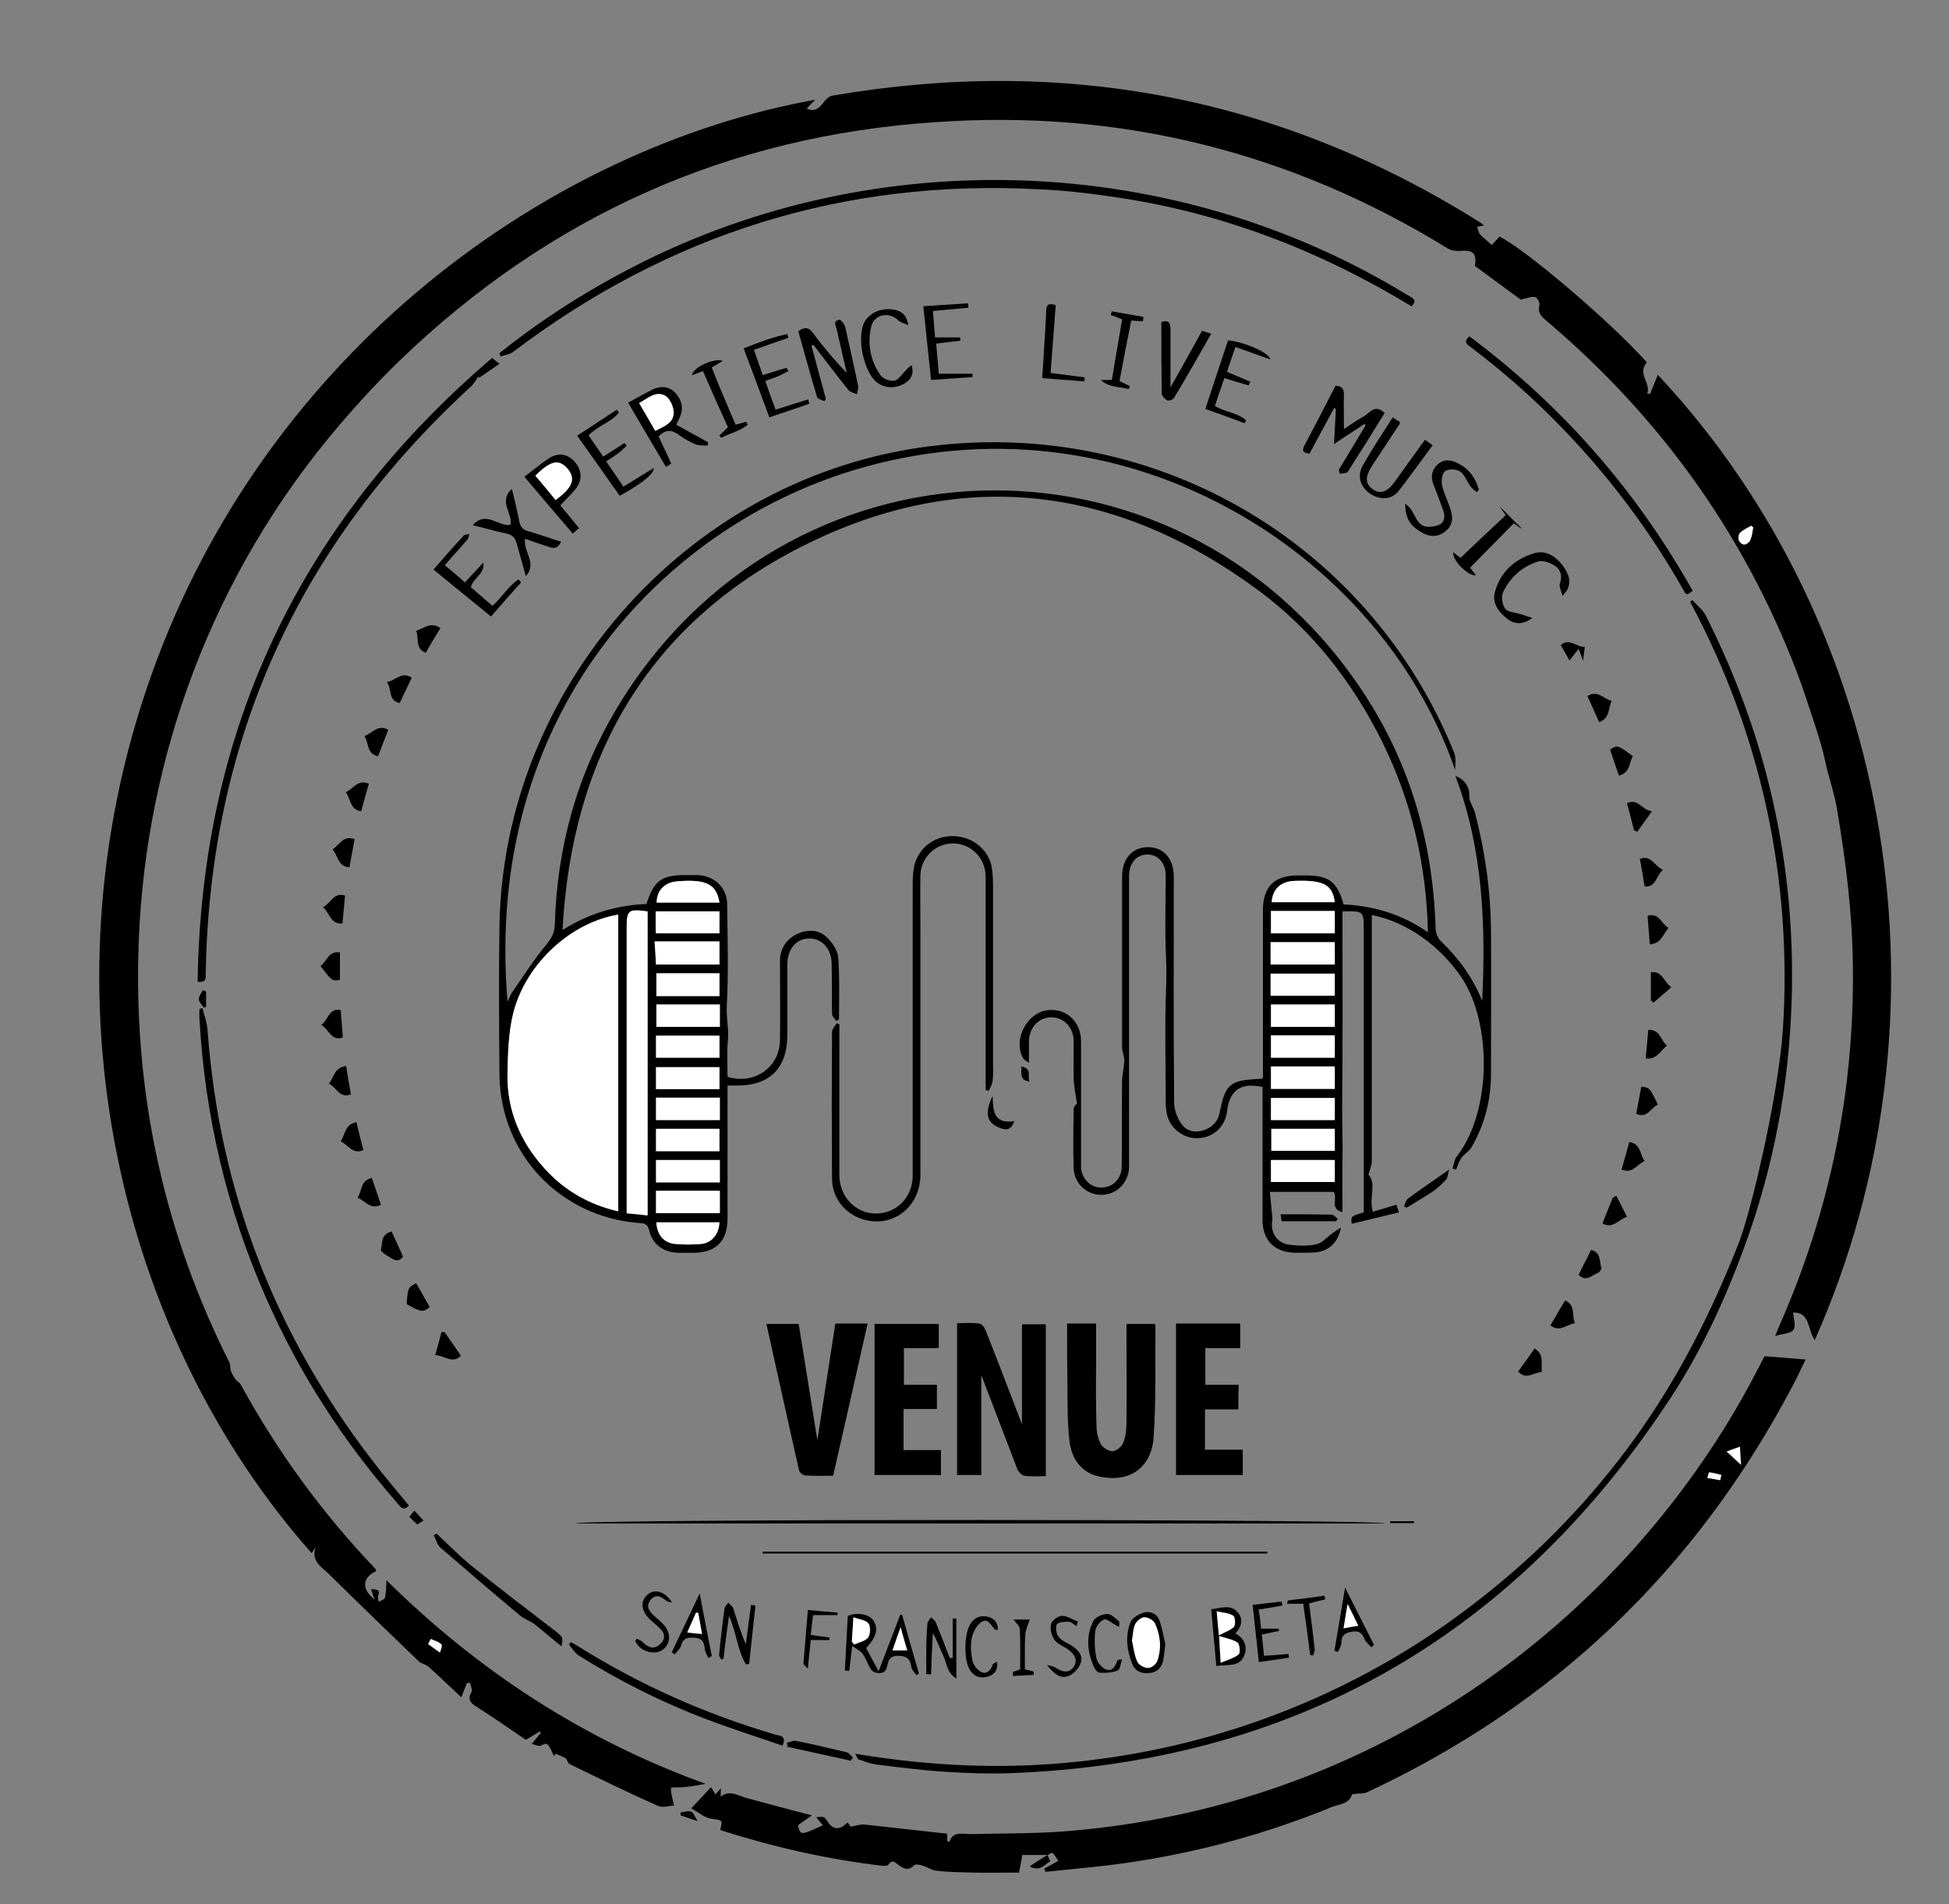 <?xml version="1.0" encoding="utf-8"?>
<!-- Generator: Adobe Illustrator 16.0.0, SVG Export Plug-In . SVG Version: 6.00 Build 0)  -->
<!DOCTYPE svg PUBLIC "-//W3C//DTD SVG 1.1//EN" "http://www.w3.org/Graphics/SVG/1.1/DTD/svg11.dtd">
<svg version="1.1" id="Layer_1" xmlns="http://www.w3.org/2000/svg" xmlns:xlink="http://www.w3.org/1999/xlink" x="0px" y="0px"
	 width="531.5px" height="519.2px" viewBox="0 0 531.5 519.2" enable-background="new 0 0 531.5 519.2" xml:space="preserve">
<rect x="0" y="0" width="531.5" height="519.2" fill="#808080" stroke="none"/>
<g>
	<g>
	
		<path fill-rule="evenodd" clip-rule="evenodd" d="M222.3,27.2c-0.9,0.9-1.6,1.7-2.3,2.4c2.2,1,3.4-0.1,4.6-1.7
			c0.6-0.8,1.4-1.6,2.3-1.8c63.2-10.9,122.1,0.3,176.5,34.4c0.5,0.3,1,0.7,1.3,1c-0.6,0.1-1.3,0.2-1.9,0.4c0.3,0.7,0.4,1.5,0.8,2
			c0.7,0.8,1.7,1.5,3.2,2.9c0.7-0.7,1.3-1.4,2.1-2.3c6.7,3.2,29.9,22.8,40.2,34.3c-2.7,3.1,1.2,5.7,0.1,8.5c0.3,0,0.5,0.1,0.8,0.1
			c0.7-1.7,1.3-3.3,2.1-5.2c64.8,69.2,82,175,42.8,263.2c-2-2.7-1.2-7.7-5.9-7.5c0.1,1.6,0.8,3.6,0.1,4.7c-0.6,1-2.8,1-5,1.7
			c0.7-1.7,1-2.6,1.4-3.4c13.5-30.8,20.1-63,19.8-96.7c-0.1-14.8-1.9-29.3-4.4-43.9c-0.7-4.1-2.1-8-3-12c-0.9-4.4-2.3-8.6-3.7-12.9
			c-1.4-4.3-2.8-8.5-4.4-12.7c-14.5-37.5-37.2-69-67.8-95c-1.4-1.2-2.8-2.2-2.2-4.5c0.2-0.7-0.7-2.2-1.2-2.2
			c-1.1-0.2-2.4,0.4-3.9,0.7c-3.9-2.9-8.2-6-12.5-9.2c0.6-3.3-0.5-4.4-3.7-4.1c-1.2,0.1-2.6,0-3.6-0.6
			c-42.9-26.4-89.5-38-139.6-34.5C198.6,37,149.7,59,108.8,98.5c-6.9,6.7-13.4,13.9-19.5,21.3c-34,41.7-50.6,91.8-51.6,141.3
			c-0.8,38.9,7.4,75.7,24.9,110.5c0.3,0.7,0.1,1.6,0.4,2.3c0.3,0.8,0.8,1.6,1.3,2.3c0.4,0.5,1.1,0.8,1.4,1.4
			c10,18.3,22.2,35,36.6,50.1c0.2,0.2,0.2,0.5,0.3,0.7c-3.8,1.7-4.1,4.9-0.5,7.7c-0.4-1.1-0.6-1.9-0.9-2.8c2.2,0.1,2.4,0.4,1.9,1.9
			c-0.1,0.5,0.1,1.1,0.2,1.6c0.6-0.4,1.6-0.7,1.7-1.2c0.3-1.3,0.3-2.7,0.4-4.7c25.2,24.9,53.9,43.5,87,55.5c-1.9,0.3-3.4,0.7-5,0.8
			c-1.5,0.2-3,0.2-4.4,0.2c0,0.8,0,1,0,1.1c0.2,1.3,0.5,2.5,0.8,3.8c-1.5,0.1-3.2,0.7-4.4,0.1c-8.1-3.6-16.1-7.5-24.1-11.4
			c-0.5-0.2-0.6-1.3-1.1-1.6c-0.8-0.5-1.8-0.8-2.7-1.2c-0.1,0.2-0.3,0.4-0.4,0.7c-0.4-0.9-0.8-1.7-1.2-2.5c-0.7-1.2-1.1-1.1-2.5-0.4
			c-0.5,0.2-1.3-0.2-2.4-0.5c1.1-1.3,1.8-2.2,2.5-3c-0.1-0.1-0.2-0.3-0.3-0.4c-1.1,0.7-2.3,1.4-3.8,2.3c-4.2-2.9-8.9-6.1-13.7-9.2
			c-1.6-1-2.2-2-1.1-3.9c0.3-0.6-0.3-1.6-0.4-2.5c-0.3,0.1-0.6,0.1-0.9,0.2c-0.4,1-0.8,2-1.5,3.8c-3.2-3-6-5.7-8.9-8.3
			c-0.7-0.7-2-0.8-2.7-1.5c-8.2-7.9-16.4-15.8-24.5-23.8c-1.9-1.9-5-3.5-3.6-7.3c-0.4,0.5-0.7,1.1-1.1,1.6
			C33.1,365,9.9,272.2,41.3,184C72.7,95.6,150,40.2,222.3,27.2z M478.1,143.8c-0.2-0.2-0.4-0.3-0.6-0.5c-1,0.6-2.2,1.1-3,1.9
			c-0.4,0.4-0.5,1.4-0.4,2c0.2,0.5,1,1.3,1.4,1.2c0.6,0,1.5-0.6,1.7-1.2C477.8,146.2,477.9,145,478.1,143.8z M117.5,446.9
			c-0.3,0.5-0.5,0.9-0.8,1.4c1.1,0.8,2.1,1.6,3.2,2.3c0.2-0.8,0.7-2,0.4-2.2C119.6,447.7,118.5,447.4,117.5,446.9z"/>
		<path fill-rule="evenodd" clip-rule="evenodd" d="M373.2,320.3c2.3,2.5,0,6.3,1.2,10.1c2-0.6,4.1-1.2,6.4-1.9
			c0.2,0.5,0.4,1.1,0.7,2.1c-4.4,1-8.6,2.1-12.9,3.1c-0.2-2.1-0.2-2.1,3.3-3.1c0-3.6,0-7.3,0-11c0-22,0-44,0-66c0-5.2,0-5.2-5.8-5.1
			c0,1,0,2,0,3c0,16.9,0.1,33.9-0.1,50.8c0,4.6,0.2,9.1,0.1,13.7c-0.1,4.7,0,9.5,0,14.5c-3.6-0.8-1.2-3.8-2.4-5.5
			c-5.5,0-11.2,0-17.4,0c0.2,2.1,0.4,4.2,0.6,6.2c0,0.5,0.1,1,0.1,1.4c-0.7,3.4,1.2,6.4,4.6,6.8c2.4,0.3,5,0.4,7.3-0.1
			c1.6-0.3,2.9-1.9,4.4-3c0.6-0.4,1.3-0.9,2.4-1.6c-0.8,4.2-3.4,6.5-7.1,6.8c-1.7,0.1-3.5,0.1-5.3,0.1c-5.7-0.1-9-3.3-9-9
			c0-11.1,0-22.3,0-33.4c0-1,0-1.9,0-2.8c-5.9-1.3-9,0.8-9.7,6.7c-0.4,3.8-3.4,6.8-7.2,7.2c-3.9,0.5-7.8-2-9-5.8
			c-0.4-1.3-0.5-2.8-0.5-4.1c0-10.3-0.3-20.7,0.1-31c0.1-2.8,0.1-5.5,0-8.3c-0.4-7.4-0.1-14.9-0.1-22.3c0-3.5-2.1-5.8-5-5.8
			c-3,0-5,2.4-5,5.9c0,25.7,0,51.4,0,77.1c0,0.8,0,1.6,0,2.4c-0.2,4.2-3.4,7.3-7.4,7.4c-4,0.1-7.5-3-7.7-7.1
			c-0.2-5.4-0.1-10.9,0-16.3c0-0.7,0.8-1.4,0.9-1.5c-0.4-2.5-0.8-4.5-0.9-6.6c-0.1-3.4,0-6.8,0-10.3c0-3.8-2.6-6.6-6.1-6.6
			c-3.4,0-6,2.7-6.1,6.5c0,1.8,0,3.6,0,5.9c-0.8-0.6-1.3-0.8-1.5-1.1c-3.1-5.2,1.1-13,7.1-13.3c4.8-0.3,8.5,3.3,8.6,8.3
			c0,10.8,0,21.6,0,32.4c0,0.8,0,1.6,0,2.4c0.3,3.1,2.8,5.5,5.8,5.3c3-0.1,5.3-2.5,5.3-5.8c0.1-7.7,0-15.4,0.1-23.2
			c0-1.9,0.6-3.9,0.6-5.8c0-1.1-0.6-2.2-0.6-3.4c0-15.5,0-31,0-46.6c0-4.9,2.8-8,7.1-8c4.3,0,7,3.2,7,8.1c0,20.5-0.1,41,0.1,61.6
			c0,2,0.9,4.3,2.1,5.9c1.4,1.9,3.8,2.4,6.2,1.5c2.2-0.8,3.7-2.4,4.1-4.7c1.5-7.7,2.8-8.9,10.7-9.2c0.2,0,0.5-0.1,1.1-0.2
			c0-0.9,0-1.8,0-2.8c0-14.3,0-28.6,0-42.9c0-6.6,3.1-9.6,9.7-9.6c0.7,0,1.4,0,2.1,0c6.2,0,8.5,1.8,10.2,7.9
			c8.1,0.4,15.8,2.6,23,7.6c-0.4-18.6-4.5-35.8-12.5-52c-8.1-16.3-19.1-30.4-33.7-41.2c-39.1-28.9-81.3-33.9-124.7-11.9
			c-42,21.3-62.6,57.6-65.1,104.5c7.1-4.5,14.8-6.8,22.9-7.1c2-6.4,4.1-7.9,10.7-7.9c1.1,0,2.1,0,3.2,0c4.6,0.2,8.1,3.4,8.1,8
			c0.1,9.2,0.4,18.4-0.1,27.6c-0.2,3.2,0.6,6.3,0.3,9.5c-0.3,3.3-0.1,6.7-0.1,9.9c7.2,2.3,14.2-2.5,14.3-9.9c0.1-7.2,0-14.4,0-21.6
			c0-3.3,1.6-5.9,4.6-7.4c2.8-1.3,5.9-1.3,8.1,0.8c1.5,1.4,3.1,3.7,3.2,5.7c0.4,5.6,0.2,11.2,0.2,16.8c-0.3,0.1-0.5,0.3-0.8,0.4
			c-0.4-0.7-1.1-1.3-1.1-2c-0.1-4.5,0-8.9-0.1-13.4c0-4.2-2.5-7.1-6.1-7.1c-3.6,0-6,2.9-6,7.2c0,6.4,0,12.8,0,19.2
			c0,8.9-4.8,13.7-13.6,13.7c-0.8,0-1.6,0-2.7,0c0,1.1,0,2.1,0,3c0,11.1,0,22.1,0,33.2c0,6.2-3.1,9.4-9.4,9.4c-1.4,0-2.8,0-4.2,0
			c-4-0.2-6.9-2.3-7.8-6.2c-0.4-1.6-1.1-1.8-2.5-1.9c-21.7-1.6-38-18.7-38.3-40.4c-0.1-13.5-0.2-27,0-40.5
			c1-64.6,50.4-121,114.3-130.5c62.4-9.3,122.4,24.7,146,83c0.6,1.4,0.4,3.2,0.3,4.8c-20.7-60-90.9-103.8-164-81.7
			c-52.5,15.9-100.9,67-94.4,144.9c0.6-1.1,0.8-1.9,1.3-2.6c3-4.3,5.8-8.7,9.1-12.7c1.5-1.8,2.4-3.3,2.5-5.7
			c0.6-21,6-40.7,16.8-58.8c45.7-76.5,151.7-80,202.2-6.7c13.8,20,20.5,42.4,21.2,66.7c0,1.2,0.7,2.7,1.6,3.5
			c4.8,4.6,8.6,9.9,11.1,16.1c1-20.8,0.2-41.4-7.3-61.3c2.6,0.9,3.9,3.1,3.8,5.6c-0.1,0.7,0.3,1.5,0.6,2.2c0.3,0.7,0.7,1.4,0.9,2.1
			c2.8,10.6,4.3,21.5,4.4,32.5c0.1,12.9,0,25.8,0,38.7c0,7.2-1.7,13.9-5.3,20.1c-0.7,1.2-2.1,1.9-2.9,3.1c-0.6,0.9-0.9,2-1.3,3
			c-0.3-0.1-0.7-0.2-1-0.3c0.4-1.1,0.5-2.5,1.2-3.3c9.7-12.6,9.4-36.6,1.3-48.7c-5.7-8.5-14.8-15.2-24.5-17.1c0,1.1,0,2,0,3
			c0,21.4,0,42.8,0,64.2C374.1,317.6,373.6,318.7,373.2,320.3z M168.6,330.3c0-27.2,0-54.1,0-80.9c-12.8,2.1-25.1,13.2-28.6,26.7
			c-1.4,5.3-1.5,11.1-1.6,16.6c-0.2,9.9,3.4,18.5,10,25.8C153.8,324.6,160.5,328.5,168.6,330.3z M176.6,331.4c0-27.9,0-55.4,0-82.8
			c-5.4-0.7-5.7-0.4-5.7,4.6c0,24.8,0,49.6,0,74.4c0,1,0,2.1,0,3.3C172.8,331,174.5,331.2,176.6,331.4z M364,263c0-2.1,0-4,0-6.1
			c-5.9,0-11.7,0-17.5,0c0,2.1,0,4,0,6.1C352.4,263,358.1,263,364,263z M346.5,271.5c6,0,11.7,0,17.5,0c0-2.1,0-4.1,0-6
			c-5.9,0-11.7,0-17.5,0C346.5,267.6,346.5,269.4,346.5,271.5z M346.6,282.3c0,2.2,0,4.1,0,6.1c5.9,0,11.6,0,17.4,0c0-2.1,0-4,0-6.1
			C358.2,282.3,352.6,282.3,346.6,282.3z M364,290.8c-5.9,0-11.6,0-17.4,0c0,2.1,0,4.1,0,6.1c5.9,0,11.6,0,17.4,0
			C364,294.9,364,293,364,290.8z M346.6,305.4c6,0,11.7,0,17.4,0c0-2.1,0-4,0-6c-5.9,0-11.6,0-17.4,0
			C346.6,301.4,346.6,303.3,346.6,305.4z M346.7,307.8c0,2.2,0,4.1,0,6c5.9,0,11.6,0,17.3,0c0-2.1,0-4,0-6
			C358.2,307.8,352.5,307.8,346.7,307.8z M346.6,322.3c6,0,11.7,0,17.4,0c0-2.1,0-4,0-6c-5.9,0-11.6,0-17.4,0
			C346.6,318.4,346.6,320.3,346.6,322.3z M346.6,273.9c0,2.1,0,4.1,0,6.1c5.9,0,11.6,0,17.4,0c0-2.1,0-4,0-6.1
			C358.2,273.9,352.5,273.9,346.6,273.9z M364,248.4c-5.8,0-11.6,0-17.4,0c0,2.1,0,4.1,0,6.1c5.9,0,11.6,0,17.4,0
			C364,252.3,364,250.5,364,248.4z M178.9,330.8c6,0,11.7,0,17.4,0c0-2.1,0-4,0-6.1c-5.8,0-11.6,0-17.4,0
			C178.9,326.9,178.9,328.8,178.9,330.8z M178.9,263c5.9,0,11.6,0,17.3,0c0-2.1,0-4.1,0-6.3c-6,0-11.8,0-17.7,0
			C178.6,258.8,178.7,260.7,178.9,263z M179,265.4c0,2.3,0,4.2,0,6.2c5.9,0,11.5,0,17.2,0c0-2.1,0-4.1,0-6.2
			C190.4,265.4,184.7,265.4,179,265.4z M178.9,297c5.9,0,11.6,0,17.3,0c0-2.1,0-4.1,0-6c-5.9,0-11.6,0-17.3,0
			C178.9,293,178.9,294.9,178.9,297z M196.3,299.3c-5.9,0-11.6,0-17.4,0c0,2.1,0,4.1,0,6.1c5.9,0,11.6,0,17.4,0
			C196.3,303.3,196.3,301.4,196.3,299.3z M178.9,288.4c5.9,0,11.6,0,17.3,0c0-2.1,0-4.1,0-6c-5.9,0-11.6,0-17.3,0
			C178.9,284.5,178.9,286.4,178.9,288.4z M196.3,273.9c-5.9,0-11.6,0-17.3,0c0,2.1,0,4,0,6.1c5.9,0,11.6,0,17.3,0
			C196.3,277.9,196.3,276,196.3,273.9z M196.3,316.3c-6,0-11.6,0-17.4,0c0,2.1,0,4.1,0,6.1c5.9,0,11.6,0,17.4,0
			C196.3,320.3,196.3,318.4,196.3,316.3z M178.9,313.9c5.8,0,11.6,0,17.3,0c0-2.1,0-4.1,0-6.1c-5.8,0-11.5,0-17.3,0
			C178.9,309.8,178.9,311.7,178.9,313.9z M178.9,254.5c5.9,0,11.6,0,17.3,0c0-2.1,0-4.1,0-6c-5.9,0-11.6,0-17.4,0c0,1.6,0,3,0,4.4
			C178.8,253.4,178.8,253.9,178.9,254.5z M179,333.3c0.2,3.4,2.2,5.7,5.2,5.9c2.3,0.2,4.6,0.2,6.8,0c3-0.3,5-2.7,5.1-5.9
			C190.4,333.3,184.7,333.3,179,333.3z M196.2,246.1c-0.8-5-3.6-6.4-11.4-5.8c-3.5,0.2-5.7,2.5-5.8,5.8
			C184.7,246.1,190.4,246.1,196.2,246.1z M346.8,246c5.7,0,11.4,0,17.2,0c-0.7-4.8-3.2-6.1-11-5.8C349.3,240.4,347,242.5,346.8,246z
			"/>
		<path fill-rule="evenodd" clip-rule="evenodd" d="M285.7,505.8c-2.3,0-4.6,0-6.9,0c-0.3,1.8-0.6,3.2-0.9,4.8
			c-4.3,0-8.6,0.1-12.9,0c-3.2-0.1-6.3-0.1-9.5-0.5c-1.3-0.1-2.6-1-3.9-1.4c-0.7-0.2-2-0.5-2.3-0.1c-1.6,1.6-2.8,1-4.3-0.1
			c-0.9-0.7-1.7-1.6-2.8,0c-0.2,0.3-1.3,0.3-2,0.2c-14.9-1.8-29.5-5.1-43.8-9.7c0.7-2.9,0.7-2.6-2.5-3.1c-1.9-0.3-3.5-1.8-5.4-2.8
			c2.1-2.2,3.7-4,5.4-5.8c0.3,0.5,0.7,1.2,1.2,2c0.4-0.5,0.8-0.9,1.5-1.7c0,1-0.1,1.5-0.1,2.3c2.6-2,4.8-0.2,7.2,0.4
			c5.7,1.5,11.4,3.1,17.7,4.7c-1.5,1.1-2.7,1.9-3.8,2.7c0.7,2.8,0.7,2.8,6.8,0c-0.6-0.7-1.2-1.4-1.8-2.2c2.2-0.2,2.2-0.2,3.3,1.5
			c1.4,2,3.3,2,5.2-0.1c0.5,0.6,0.9,1.2,0.9,1.2c1.6-0.3,2.7-0.7,3.8-0.6c7.5,0.8,15,1.7,22.5,2.5c0,0.5,0,1.3,0,2
			c0.3,0.1,0.6,0.2,0.6,0.2c1.1-3.1,3.7-2,5.9-2.1c8.3-0.2,16.7-0.1,25-0.7c73.4-5.6,132.4-44,169.4-93.8
			c7.9-10.6,14.8-21.7,20.8-33.5c0.4-0.9,0.9-1.7,1.2-2.3c3.7,0.3,7.3,0.6,11.2,0.9c-1.3,2.6-2.3,4.9-3.5,7.1
			c-26.3,50-64.9,87-116.1,110.9c-0.8,0.4-1.9,0.3-2.9,0.4c-0.4,0.1-1.1,0.1-1.2,0.2c-0.8,2.6-3.3,2.6-5.2,3.3
			c-18,7.4-36.7,12.5-55.9,15.3c-7.5,1.1-15,1.7-22.5,2.5c-0.1-0.3-0.2-0.6-0.3-0.9c1.2-0.6,2.3-1.3,3.8-2.1c-0.5-0.8-1-1.6-1.6-2.2
			C286.9,505.1,286.1,505.6,285.7,505.8L285.7,505.8z M474.5,394.5c-1.2,0.4-2.1,0.7-3.7,1.3c1.4,1.3,2.4,2.2,3.9,3.6
			C474.6,397.2,474.5,395.9,474.5,394.5z M469.1,403.6c0.1-0.5,0.2-1,0.3-1.5c-1.1-0.2-2.2-0.5-3.3-0.7c-0.1,0-0.3,1-0.5,1.5
			C466.7,403.2,467.9,403.4,469.1,403.6z"/>
		<path fill-rule="evenodd" clip-rule="evenodd" d="M233.2,478.2c20.4,3.4,40.3,4.3,60.3,2.2c20.2-2.1,39.7-6.9,58.5-14.5
			c18.8-7.6,36.2-17.7,52.1-30.3c16-12.5,29.9-27,41.8-43.5c11.8-16.4,20.8-34.2,28.2-53c3.5-8.8,10.9-40.7,12.1-58.3
			c1.3-20.3-0.1-40.3-4.4-60.2c-4.3-19.8-11.3-38.6-20.9-56.5c0.2-0.2,0.4-0.3,0.6-0.5c1.2,1.4,2.8,2.6,3.6,4.1
			c16.7,33,24.6,67.9,23.5,104.9c-0.7,23.2-4.9,45.6-12.9,67.4c-5.6,15.3-12.5,30-21.6,43.4C411.5,447,352,480.6,275.5,483.5
			c-5.9,0.2-11.9,0-17.9-0.4c-6.3-0.4-12.6-1.2-18.8-2c-1.5-0.2-3-0.8-4.5-1.3C233.9,479.8,233.8,479.2,233.2,478.2z"/>
		<path fill-rule="evenodd" clip-rule="evenodd" d="M267.6,375.1c0,9.1,0,18,0,27.1c-2.1,0-4.3,0-6.6,0c0-13.8,0-27.5,0-41.4
			c2.1,0,4.1-0.2,6.1,0.1c0.7,0.1,1.4,1.1,1.7,1.9c3.2,8,6.2,16,9.3,24c0.2,0.4,0.3,0.9,0.6,1.5c0-9.2,0-18.2,0-27.2
			c2,0,4.2,0,6.5,0c0,13.8,0,27.5,0,41.4c-2,0-4,0.2-5.8-0.1c-0.8-0.1-1.7-1.1-2-1.9c-3.1-8-6.1-16-9.2-24
			C268.1,376,267.9,375.7,267.6,375.1z"/>
		<path fill-rule="evenodd" clip-rule="evenodd" d="M291,360.9c2.8,0,5.2,0,7.9,0c0,3.3,0,6.5,0,9.8c0,5.9-0.1,11.7,0.1,17.6
			c0,1.8,0.3,3.7,1.1,5.3c0.5,1,2.1,2.1,3.2,2.1c1.1,0,2.6-1.2,3-2.3c0.7-1.7,0.9-3.7,0.9-5.6c0.1-8,0-16,0-23.9c0-0.9,0-1.9,0-2.9
			c2.7,0,5.1,0,7.6,0c0.1,0.1,0.3,0.2,0.3,0.4c-0.1,10.2,0.2,20.3-0.5,30.5c-0.6,8.5-6.8,12.5-14.9,10.7c-4.5-1-7.6-4.5-8.1-10.1
			c-0.5-4.8-0.5-9.6-0.5-14.4C291,372.3,291,366.7,291,360.9z"/>
		<path fill-rule="evenodd" clip-rule="evenodd" d="M227.2,402.4c-2.7,0-5.1,0.1-7.6-0.1c-0.6,0-1.6-0.8-1.7-1.4
			c-3-13.2-5.9-26.5-8.9-39.9c3,0,5.8,0,8.8,0c1.7,10.3,3.3,20.7,5.1,31.7c1.7-11,3.3-21.4,4.9-31.8c3,0,5.7,0,8.8,0
			C233.5,374.7,230.4,388.4,227.2,402.4z"/>
		<path fill-rule="evenodd" clip-rule="evenodd" d="M136.2,96.3c11.5-9.2,23.9-17.1,37-23.8c66.2-33.9,147.3-30.8,210.7,8
			c1.1,0.7,2.9,1.2,1,3c-24.7-15-51.2-25.3-79.8-29.6c-7.3-1.1-14.6-2-22-2.3C230.1,48.8,182.4,63.8,140,95.9
			c-0.9,0.7-2.3,0.9-3.5,1.3C136.4,96.9,136.3,96.6,136.2,96.3z"/>
		<path fill-rule="evenodd" clip-rule="evenodd" d="M246.5,377.6c3.1,0,6,0,9,0c0,2.2,0,4.2,0,6.6c-3,0-6,0-9.1,0
			c0,3.9,0,7.4,0,11.2c3.4,0,6.7,0,10.2,0c0,2.3,0,4.5,0,6.8c-5.9,0-12,0-18.1,0c0-13.7,0-27.4,0-41.2c5.8,0,11.5,0,17.5,0
			c0,2.1,0,4.2,0,6.6c-3.1,0-6.2,0-9.5,0C246.5,371,246.5,374.1,246.5,377.6z"/>
		<path fill-rule="evenodd" clip-rule="evenodd" d="M337.7,384.3c-3.1,0-6.1,0-9.1,0c0,3.7,0,7.2,0,11c3.3,0,6.7,0,10.3,0
			c0,2.4,0,4.6,0,6.9c-6,0-12,0-18.2,0c0-13.7,0-27.4,0-41.3c5.8,0,11.6,0,17.5,0c0,2.1,0,4.3,0,6.7c-3.1,0-6.2,0-9.5,0
			c0,3.4,0,6.6,0,10c3,0,5.9,0,9.1,0C337.7,379.8,337.7,381.8,337.7,384.3z"/>
		<path fill-rule="evenodd" clip-rule="evenodd" d="M268.8,297.2c0-3.1,0-6.1,0-9.2c0-15.8,0-31.6,0-47.3c0-1,0-1.9-0.1-2.9
			c-0.6-4.7-4.7-8.1-9.4-7.8c-4.5,0.3-8.2,4-8.3,8.7c-0.1,5.1,0,10.2,0,15.3c0,22.1,0,44.2,0,66.3c0,8.8-7.5,14.6-15.6,12.2
			c-5-1.5-8.5-5.9-8.5-11.1c-0.1-13.3-0.1-26.7,0-40c0-0.8,0.8-1.6,1.3-2.4c0.2,0.1,0.5,0.2,0.7,0.3c0,12.5,0,25.1,0,37.6
			c0,1.3,0,2.6,0,3.9c0.2,5.7,4.5,10.1,10,10.1c5.6,0,10-4.5,10-10.3c0-26.6,0-53.1,0-79.7c0-1.7,0.1-3.5,0.5-5.2
			c1.4-4.9,5.9-8,11-7.7c5.1,0.3,9.4,3.9,10.1,8.8c0.4,2.7,0.3,5.5,0.3,8.3c0,14.7,0,29.5,0,44.2c0,1.8,0.1,3.6-0.1,5.4
			c-0.1,1-0.7,1.9-1.1,2.8C269.4,297.4,269.1,297.3,268.8,297.2z"/>
		<path fill-rule="evenodd" clip-rule="evenodd" d="M134.2,97.6c0.7,0.6,1.3,1,2,1.6c-1.9,1.3-3.7,2.6-5.5,3.8
			c-0.1-0.1-0.1-0.2-0.2-0.4c-0.8,1.1-1.4,2.3-2.4,3.1c-46.7,43-70.9,96.1-72,159.7c0,1.2,0.3,2.6-2.2,2.3
			C54.9,198.8,81.9,142.3,134.2,97.6z"/>
		<path fill-rule="evenodd" clip-rule="evenodd" d="M111.5,410.5c-1.5,1.7-2.3,0.4-3.2-0.7C93.6,393,81.6,374.5,72.6,354
			c-10.7-24.2-16.7-49.6-18.2-76.1c-0.1-0.9,0-1.8,0-2.8c0.3-0.1,0.5-0.1,0.8-0.2c0.5,2,1.3,4,1.4,6c3.2,43.8,18.4,83.1,45.3,117.8
			C105,402.8,108.3,406.6,111.5,410.5z"/>
		<path fill-rule="evenodd" clip-rule="evenodd" d="M377.6,415.4c-73.6,0-147,0-220.6,0C158.8,414.1,375.8,414.2,377.6,415.4z"/>
		<path fill-rule="evenodd" clip-rule="evenodd" d="M400.7,91.7c25.3,18.9,45.5,42,60.9,69.4c-1.7,1.3-1.7,1.3-2.8-0.7
			c-7.9-13.9-17.3-26.8-28.1-38.7c-8.9-9.8-18.7-18.8-29.3-26.8C400.5,94.1,398.7,93.5,400.7,91.7z"/>
		<path fill-rule="evenodd" clip-rule="evenodd" d="M208,423.1c45.9,0,91.8,0,137.6,0c0,0.2,0,0.3,0,0.5c-45.9,0-91.8,0-137.6,0
			C208,423.4,208,423.2,208,423.1z"/>
		<path fill-rule="evenodd" clip-rule="evenodd" d="M365.1,128.1c2.4-4,4.9-8.1,7.3-12.1c-0.1-0.1-0.2-0.3-0.3-0.4
			c-2.7,1.8-5.4,3.5-8.3,5.5c0.2-3.4,0.3-6.5,0.5-9.6c-0.2-0.1-0.3-0.2-0.5-0.2c-2.2,4.1-4.5,8.3-6.7,12.4c-1.6-0.2-2.2-0.6-1.4-2.2
			c2.9-5.4,5.7-10.9,8.5-16.3c1.7,0,2.3,0.8,2.3,2.4c-0.1,3,0,6.1,0,9.4c1.7-1.1,3.4-2.4,5.3-3.4c1.7-0.9,3.1-3.6,5.8-1
			c-3.3,5.4-6.7,10.8-10.1,16.1c-0.3,0.4-1.4,0.3-2.1,0.5C365.2,128.7,365.2,128.4,365.1,128.1z"/>
		<path fill-rule="evenodd" clip-rule="evenodd" d="M155.7,447.8c0.6,0.3,1.2,0.6,1.8,1c16.9,10.6,34.9,18.6,54,24.2
			c1.2,0.3,3.1,0.3,1.9,3c-6.9-2.4-13.9-4.6-20.7-7.2c-12.2-4.6-23.9-10.5-34.9-17.4c-1.1-0.7-1.7-1.9-2.6-2.9
			C155.2,448.2,155.5,448,155.7,447.8z"/>
		<path fill-rule="evenodd" clip-rule="evenodd" d="M221.3,94.3c1.3,4.8,2.6,9.6,3.9,14.4c-0.1,0.2-0.2,0.5-0.4,0.7
			c-0.7-0.4-1.9-0.6-2-1.2c-1.8-5.9-3.4-11.9-5.1-17.9c1.6-1.1,2.8-1.2,4,0.5c2.8,3.8,5.9,7.4,9.2,10.9c-0.9-3.9-1.8-7.9-2.7-11.8
			c-0.2-1-1.2-2.4,0.7-2.7c0.4-0.1,1.4,1.2,1.6,2c1.2,5.3,2.4,10.6,3.5,15.9c0.2,0.7-0.2,1.6-0.3,2.4c-0.8-0.4-1.8-0.5-2.3-1.1
			c-3.3-4.1-6.4-8.3-9.6-12.4C221.6,94.1,221.5,94.2,221.3,94.3z"/>
		<path fill-rule="evenodd" clip-rule="evenodd" d="M181.6,127.3c-3.5-5.9-6.8-11.5-10.3-17.5c2.4-1.3,4.6-2.6,6.9-3.7
			c2.3-1,4.5-0.7,6.2,1.3c1.7,2,2,4.2,0.9,6.6c-0.3,0.5-0.5,1.1-0.9,1.8c2.9,1.6,5.8,3.2,8.7,4.8c0,0.3-0.1,0.6-0.1,0.9
			c-1.1-0.1-2.2,0.1-3.2-0.3c-1.7-0.7-3.3-1.6-4.8-2.7c-1.9-1.4-3.6-1.4-5.4,0.5c1.1,2.4,2.3,4.8,3.4,7.3
			C183.2,126.4,182.3,126.9,181.6,127.3z M174.3,109.9c1.6,2.7,3,5.2,4.4,7.6c2.5-1.3,5.2-2.3,5-5.3c-0.1-1.5-1.1-3.6-2.3-4.3
			C178.8,106.5,176.7,108.6,174.3,109.9z"/>
		<path fill-rule="evenodd" clip-rule="evenodd" d="M236.2,449.4c1.1,2,2.1,3.9,3.4,6.3c2.1-5.5,4-10.5,5.9-15.4c0.2,0,0.4,0,0.5,0
			c1.5,5.3,3,10.6,4.6,16c-0.2,0.2-0.5,0.3-0.7,0.5c-0.5-0.8-1.3-1.5-1.4-2.4c-0.3-2.1-1.3-2.9-3.5-2.9c-1.7,0-2.5,0.5-2.9,2.1
			c-0.3,1.1-0.3,2.6-2.3,2.6c-1.9,0-2.4-1-3-2.3c-0.5-1-0.9-2.1-1.6-3c-0.6-0.8-1.6-1.2-2.8-2.1c-0.3,2.8-0.6,4.8-0.8,6.8
			c-0.4,0-0.8-0.1-1.2-0.1c0.3-5,0.5-10,0.8-14.9c2.8-1.1,5.9-0.4,7,1.3C239.6,444.1,239,446.4,236.2,449.4z M232.3,447.6
			c0.2,0.3,0.4,0.5,0.7,0.8c1.3-0.6,3-0.9,3.8-1.9c0.7-0.9,0.7-3,0.1-3.8c-0.7-1-2.5-1.1-4.1-1.7
			C232.6,443.7,232.4,445.6,232.3,447.6z M247.4,450c-0.6-2-1.1-3.8-1.8-6.3c-0.9,2.5-1.5,4.3-2.2,6.3
			C244.8,450,245.9,450,247.4,450z"/>
		<path fill-rule="evenodd" clip-rule="evenodd" d="M143.2,146.9c-0.6,3.6,3.4,6.6,0.2,10.2c-0.8-3-1.7-5.9-2.5-8.9
			c-0.4-1.5-1.1-2.3-2.7-2.7c-3-0.6-5.9-1.5-9.3-2.3c3.7-4.1,7,0.5,10.3-0.1c0.7-3.1-3.4-6.4,0.4-9.8c0.7,2.9,1.4,5.8,2,8.8
			c0.3,1.6,1,2.4,2.6,2.8c2.9,0.8,5.8,1.9,8.8,2.8c-0.8,1.8-1.9,2-3.4,1.4C147.5,148.4,145.3,147.7,143.2,146.9z"/>
		<path fill-rule="evenodd" clip-rule="evenodd" d="M379.8,113.8c0.8,0.6,1.4,0.9,2,1.3c-0.1,0.3-0.1,0.6-0.3,0.8
			c-2.5,3.7-4.9,7.5-7.4,11.2c-1.9,3-1.8,4.9,0.4,6.4c2,1.3,3.8,0.7,5.9-2.2c2.7-3.8,5.4-7.5,8.2-11.4c0.7,0.5,1.3,1,2.1,1.5
			c-3.2,4.3-6.2,8.5-9.3,12.5c-1.9,2.4-5.1,2.5-7.8,0.7c-2.7-1.9-3.6-4.9-1.9-7.8C374.2,122.4,377,118.2,379.8,113.8z"/>
		<path fill-rule="evenodd" clip-rule="evenodd" d="M133.9,168.1c-5.2-4.2-10.3-8.4-15.7-12.8c2.8-3.2,5.5-6.3,8.3-9.3
			c0.3-0.3,1-0.2,1.5-0.4c-0.2,0.5-0.2,1.1-0.5,1.5c-2,2.3-4.1,4.6-6.2,7c1.9,1.6,3.7,3.1,5.5,4.7c1.7-1.9,3.4-3.6,5-5.4
			c0.5,3.1-2.7,4.1-3.4,6.7c1.8,1.6,3.8,3.3,5.9,5.1c2.6-2.3,4.3-5.4,7.1-7.2c0.2,0.3,0.5,0.5,0.7,0.8
			C139.3,161.9,136.7,164.9,133.9,168.1z"/>
		<path fill-rule="evenodd" clip-rule="evenodd" d="M152.8,137.8c1.7,2,3.3,4,5.1,6.2c-0.6,0.5-1.1,1-1.7,1.5
			c-4.4-5.1-8.7-10.2-13.2-15.5c2.4-1.8,4.5-3.6,6.8-5.1c2.6-1.6,5-1.1,6.9,1c2,2.3,2.2,4.9,0.3,7.4
			C155.7,134.9,154.3,136.2,152.8,137.8z M146,129.7c1.8,2.2,3.7,4.4,5.5,6.7c4.7-3.4,5.6-5.9,3.2-8.6
			C152.5,125.1,150.1,125.6,146,129.7z"/>
		<path fill-rule="evenodd" clip-rule="evenodd" d="M153.1,448.9c-2.6-2.1-4.9-4.1-7.3-6c-1.2-0.9-2.8-1.4-4-2.4
			c-7.3-6.1-14.5-12.3-21.7-18.5c-0.9-0.8-1.2-2.2-1.8-3.4c0.3-0.1,0.5-0.3,0.8-0.4c3.1,2.9,6.1,6,9.4,8.7
			c7.7,6.2,15.6,12.2,23.4,18.2C153.5,446.5,153.6,446.4,153.1,448.9z"/>
		<path fill-rule="evenodd" clip-rule="evenodd" d="M327.8,90.2c0.9,0.3,1.6,0.5,2.5,0.8c-3.4,6-6.7,11.8-10.2,17.6
			c-0.3,0.4-1.4,0.8-1.9,0.5c-0.6-0.3-1.3-1.1-1.4-1.8c-0.1-6.5-0.1-13-0.1-19.5c2.1-0.7,2.5,0.4,2.5,2.1c0,5.1,0,10.2,0,15.7
			C322.2,100.4,324.9,95.4,327.8,90.2z"/>
		<path fill-rule="evenodd" clip-rule="evenodd" d="M426.1,162.5c-0.4-1.6-1-2.6-0.7-3.4c0.7-2,0.2-3.7-1.2-4.7
			c-1.3-0.9-3.4-1.7-4.7-1.3c-4.3,1.3-7.7,4.3-9.6,8.4c-0.6,1.2-0.2,3.5,0.6,4.5c0.8,1,2.8,1,4.3,1.5c0.9,0.3,1.8,0.6,3.1,1
			c-2.8,2-5,1.7-6.9,0.2c-2.4-1.9-4.2-4.3-3.3-7.4c1.5-5.4,5.4-8.8,10.5-10.4c3.2-1,5.8,0.6,7.8,3.1c1.5,2,2.7,4.2,1.4,6.8
			C427.2,161.2,426.9,161.5,426.1,162.5z"/>
		<path fill-rule="evenodd" clip-rule="evenodd" d="M402.7,134.2c-0.6-0.5-1.3-1-1.7-1.6c-1-1.3-1.5-3.1-2.8-4c-1-0.7-3-0.8-4-0.2
			c-0.8,0.4-1.2,2.4-1,3.6c0.4,2.2,1.5,4.3,2.2,6.4c0.9,2.5,1,4.8-1.4,6.6c-2.1,1.6-4.4,1.5-7.1-0.3c-2.5-1.7-3.7-3.6-3.7-7.4
			c0.5,0.5,1.2,1,1.6,1.6c1,1.5,1.6,3.5,3,4.3c1.1,0.7,3.2,0.5,4.6-0.1c1.7-0.7,1.7-2.5,1.1-4.1c-0.8-2.3-1.7-4.6-2.6-6.9
			c-0.8-2.1-0.5-4,1.2-5.5c1.8-1.6,3.7-1.2,5.6-0.2c3,1.5,4.7,4,5.6,7.1C403.1,133.8,402.9,134,402.7,134.2z"/>
		<path fill-rule="evenodd" clip-rule="evenodd" d="M178.3,127.6c0,1.7-3.2,4.2-9.3,7.6c-3.8-5.4-7.6-10.8-11.6-16.4
			c3.7-2.4,7.2-4.7,10.8-7.1c0.2,0.3,0.4,0.5,0.6,0.8c-2.2,2.7-5.8,3.6-8.3,6.2c1.3,1.9,2.6,3.8,4,5.8c2.1-1.3,3.9-2.5,5.8-3.7
			c0.2,0.2,0.4,0.5,0.6,0.7c-0.7,0.7-1.4,1.4-2.2,2c-1,0.8-2.1,1.5-3.4,2.3c1.6,2.4,3.2,4.6,4.7,6.9
			C172.8,131,175.4,129.4,178.3,127.6z"/>
		<path fill-rule="evenodd" clip-rule="evenodd" d="M340.5,105.1c-2.1-0.6-4.3-1.3-6.6-2c-0.9,2.6-1.8,5.1-2.6,7.6
			c2.8,1.7,6.2,1.8,8.5,3.9c-0.1,0.3-0.3,0.6-0.4,0.8c-3.5-1.3-7-2.6-10.7-3.9c2.1-6.3,4.1-12.5,6.2-18.7c4.4,0.4,11.3,3.4,11.5,5.2
			c-3.1-1.1-6.1-2.2-9.5-3.4c-0.8,2.3-1.5,4.5-2.3,6.8c2.2,0.9,4.3,1.8,6.4,2.7C340.7,104.5,340.6,104.8,340.5,105.1z"/>
		<path fill-rule="evenodd" clip-rule="evenodd" d="M220.7,110.1c-3.5,1.2-7,2.4-10.9,3.7c-2.3-6.3-4.6-12.4-7-18.8
			c4-1.6,7.9-3.1,11.9-3.9c0.1,0.3,0.2,0.7,0.3,1c-3.1,1.1-6.1,2.1-9.4,3.3c0.8,2.3,1.6,4.5,2.4,6.9c2.2-0.7,4.3-1.4,6.5-2
			c0.2,0.3,0.3,0.6,0.5,0.9c-0.9,0.4-1.7,0.9-2.6,1.3c-1.1,0.5-2.3,0.8-3.7,1.4c0.9,2.6,1.8,5.1,2.8,7.8c3.1-1,6-1.9,8.9-2.8
			C220.5,109.3,220.6,109.7,220.7,110.1z"/>
		<path fill-rule="evenodd" clip-rule="evenodd" d="M255.3,93.7c0.2,2.7,0.5,5.3,0.7,8.2c3.2,0,6.2,0,9.2,0c0,0.3,0,0.6,0,0.9
			c-3.6,0.3-7.3,0.5-11.3,0.8c-0.7-6.7-1.4-13.2-2.1-20.1c4.2-0.3,8.2-0.5,12.2-0.8c0,0.4,0.1,0.8,0.1,1.2c-3.1,0.3-6.3,0.6-9.7,0.9
			c0.2,2.5,0.4,4.8,0.6,7.2c2.5,0,4.6,0,6.8,0c0,0.3,0.1,0.6,0.1,0.9C259.9,93.1,257.7,93.4,255.3,93.7z"/>
		<path fill-rule="evenodd" clip-rule="evenodd" d="M247.7,88.7c-1.2-0.6-2.2-0.8-2.8-1.4c-2.4-2.4-6.5-1.6-7.3,1.7
			c-1.1,4.7-0.3,9.3,2.5,13.3c0.7,1,2.6,1.7,3.8,1.5c1.1-0.2,2-1.7,3-2.7c0.5-0.5,1-1.1,1.7-1.5c0.7,2.3-0.1,3.9-2,5
			c-2.4,1.4-5.4,1.3-7.4-0.3c-3.7-2.8-5.7-12.5-3.4-16.6c1.4-2.4,4.5-3.8,7.7-3.3C245.7,84.7,247.2,85.7,247.7,88.7z"/>
		<path fill-rule="evenodd" clip-rule="evenodd" d="M412.8,142.7c-3.9,4-7.9,8-11.9,12.1c0.3,0.4,0.9,1.2,1.6,2
			c-1.8,0.6-6.5-3.9-6.2-6.2c0.8,0.6,1.5,1.2,2,1.5c4.1-3.9,8.2-7.8,12.3-11.6c-0.7-1.1-1.4-2-1.6-2.4c1.9,1.9,4.1,4.2,6.1,6.1
			C414.4,143.9,413.6,143.3,412.8,142.7z"/>
		<path fill-rule="evenodd" clip-rule="evenodd" d="M252.6,456.5c0-2,0-4,0-6.1c0-2.5,0.1-5.1,0.3-7.6c0-0.6,0.6-1.2,1-1.8
			c0.5,0.5,1.1,0.8,1.3,1.4c1.3,3.2,2.6,6.5,3.8,9.7c0.3,0,0.5,0,0.8,0c0-3.6,0-7.2,0-10.8c0.3,0,0.7,0,1,0.1c0,5.2,0,10.5,0,16.3
			c-2.6-1.6-2.6-4.2-3.5-6.1c-1-2-1.7-4.2-2.9-6.3c-0.2,3.8-0.4,7.6-0.5,11.3C253.4,456.5,253,456.5,252.6,456.5z"/>
		<path fill-rule="evenodd" clip-rule="evenodd" d="M200.6,115.8c1.1-0.3,2-0.5,2.9-0.8c0.1,0.3,0.3,0.5,0.4,0.8
			c-2.1,1.8-4.9,2.3-7.2,3.6c-0.2-0.2-0.4-0.4-0.5-0.7c0.7-0.6,1.4-1.3,2.3-2.2c-2.2-4.9-4.5-10-6.8-15.3c-1.1,0.4-2.1,0.8-3,1.1
			c0.1-2,6-4.8,8.4-3.9c-1,0.6-1.8,1.1-3,1.8C196.1,105.4,198.4,110.6,200.6,115.8z"/>
		<path fill-rule="evenodd" clip-rule="evenodd" d="M206,437.8c-0.6,5.3-1.1,10.6-1.7,15.9c-0.3,0-0.6,0.1-0.9,0.1
			c-2.3-3.8-2.5-8.4-4.6-13.2c-0.6,4.3-1.1,8-1.5,11.7c-0.2,0.1-0.4,0.1-0.6,0.2c-0.2-0.4-0.6-0.8-0.6-1.2c0.4-4.3,0.9-8.5,1.5-12.8
			c0.1-0.5,0.7-1,1-1.5c0.4,0.5,1.1,0.9,1.3,1.4c1.1,3.3,2,6.6,3.5,9.9c0.5-3.6,0.9-7.1,1.4-10.7C205.2,437.7,205.6,437.7,206,437.8
			z"/>
		<path fill-rule="evenodd" clip-rule="evenodd" d="M305.3,103.9c1.2,0.6,2,1,2.8,1.4c-0.1,0.3-0.2,0.6-0.3,0.8
			c-2.6-0.7-5.4-0.4-7.6-2.5c0.9,0,1.8,0,3,0c0.9-5.5,1.9-11,2.8-16.5c-1.2-0.5-2.1-0.9-3.1-1.2c0.1-0.3,0.2-0.7,0.3-1
			c2.9,0.5,5.7,1,8.6,1.5c0,0.4-0.1,0.8-0.1,1.2c-0.9,0-1.9-0.1-3.2-0.2C307.4,92.8,306.3,98.4,305.3,103.9z"/>
		<path fill-rule="evenodd" clip-rule="evenodd" d="M336.9,445.4c2.4,1.3,3.3,3.4,2.5,5.8c-1.3,3.6-4.7,2.5-7.7,3.1
			c-0.5-5.2-0.9-10.3-1.4-15.5c2.7-0.3,5.3-1.5,7.3,0.9C339.1,441.5,338.6,443.6,336.9,445.4z M332.9,453.4c2-0.9,3.7-1.3,4.8-2.3
			c0.5-0.5,0.3-2.7-0.3-3.2c-1.2-0.9-3-1.2-5-1.8C332.6,448.7,332.7,450.5,332.9,453.4z M332.4,445.9c1.7-0.9,3.2-1.3,4.1-2.4
			c0.5-0.6,0.4-2.7-0.2-3c-1.2-0.7-2.7-0.8-4.5-1.2C332,441.8,332.1,443.5,332.4,445.9z"/>
		<path fill-rule="evenodd" clip-rule="evenodd" d="M287.9,83.2c-0.5,6.2-0.9,12.3-1.4,18.5c3.2,0.4,6.3,0.8,9.3,1.2
			c0,0.4-0.1,0.7-0.1,1.1c-3.7-0.3-7.5-0.6-11.5-0.9c0.2-2.7,0.4-5.2,0.5-7.7c0.2-3.6,0.5-7.1,0.6-10.7
			C285.3,83,286.1,82.6,287.9,83.2z"/>
		<path fill-rule="evenodd" clip-rule="evenodd" d="M317.8,448.3c-0.3,1.9-0.3,3.4-0.7,4.9c-0.5,1.8-1.9,2.9-3.8,3
			c-2,0.2-3.7-0.5-4.5-2.4c-1.5-3.7-2-7.7-0.5-11.5c0.5-1.2,2.3-2.2,3.7-2.6c1.8-0.5,3.6,0.4,4.2,2.2
			C317,444.1,317.3,446.4,317.8,448.3z M308.7,447.3c0.4,1.8,0.6,3.9,1.4,5.8c0.4,0.9,1.9,1.7,2.9,1.7c0.9,0,2.2-1,2.5-1.9
			c1.2-3.4,0.9-7-0.6-10.2c-0.4-0.9-1.9-1.7-2.9-1.7c-0.8,0-2,1-2.5,1.9C309,444.1,309,445.6,308.7,447.3z"/>
		<path fill-rule="evenodd" clip-rule="evenodd" d="M363.9,450.1c0.9-5.5,1.9-10.9,2.9-17.2c2.9,5.7,5.4,10.7,7.9,15.6
			c-0.2,0.2-0.5,0.4-0.7,0.7c-0.6-0.7-1.4-1.3-1.8-2.1c-0.7-1.6-1.3-2.5-3.4-2.2c-2,0.3-3,1-3,3c0,0.9-0.6,1.7-0.9,2.5
			C364.6,450.4,364.2,450.2,363.9,450.1z M366.4,444c1.5-0.3,2.6-0.5,4-0.7c-0.9-1.9-1.8-3.6-2.9-5.9
			C367.1,439.9,366.8,441.8,366.4,444z"/>
		<path fill-rule="evenodd" clip-rule="evenodd" d="M193.2,452.1c-0.4-0.8-0.9-1.6-1-2.5c-0.2-1.6-0.5-2.8-2.5-3
			c-2-0.2-3.4-0.1-4,2.2c-0.2,0.8-1.1,1.5-1.7,2.3c-0.3-0.2-0.6-0.4-0.8-0.6c2.4-5.1,4.9-10.2,7.6-16c1.2,6.1,2.2,11.6,3.3,17
			C193.8,451.8,193.5,451.9,193.2,452.1z M190.4,439.8c-0.2,0-0.4,0-0.5,0c-0.8,1.7-1.5,3.4-2.4,5.4c1.5,0.1,2.7,0.3,4,0.4
			C191,443.4,190.7,441.6,190.4,439.8z"/>
		<path fill-rule="evenodd" clip-rule="evenodd" d="M343.9,444.1c1.8,0,3.3,0,4.8,0c0,0.2,0.1,0.4,0.1,0.6c-1.4,0.3-2.9,0.6-4.7,1
			c0.2,1.8,0.4,3.7,0.6,5.8c2.4-0.2,4.6-0.3,6.7-0.5c0,0.3,0.1,0.7,0.1,1c-2.6,0.4-5.2,0.8-8.2,1.2c-0.6-5.3-1.1-10.2-1.7-15.6
			c2.7-0.3,5.3-0.6,7.9-0.9c0.1,0.4,0.1,0.7,0.2,1.1c-2.1,0.4-4.2,0.7-6.5,1.1C343.6,440.6,343.7,442.2,343.9,444.1z"/>
		<path fill-rule="evenodd" clip-rule="evenodd" d="M293.6,443.4c-0.9-0.5-1.5-1.2-2.2-1.2c-1.1,0-2.8,0.1-3.2,0.7
			c-0.4,0.9-0.2,2.5,0.5,3.4c0.7,1,2.1,1.6,3.2,2.2c1.9,1.2,3.6,2.7,2.8,5c-0.5,1.4-1.8,2.8-3.1,3.4c-2.1,0.9-3.8,0-6.1-2.9
			c1.2,0.3,1.9,0.4,2.3,0.7c2.2,1.5,3.9,1.4,5-0.2c1.1-1.6,0.5-3.3-1.6-4.8c-1.2-0.8-2.8-1.4-3.6-2.5c-0.8-1.1-1.3-3-1-4.3
			c0.2-1,1.9-2.3,3-2.3c1.4,0,2.9,1,4.4,1.6C293.9,442.3,293.7,442.8,293.6,443.4z"/>
		<path fill-rule="evenodd" clip-rule="evenodd" d="M173.7,446.8c0.5,0.3,1.1,0.5,1.5,0.9c1.4,1.4,2.9,2.2,4.6,0.8
			c1.4-1.1,1.8-2.7,0.5-4.1c-0.8-0.9-1.8-1.7-2.7-2.5c-2.7-2.4-3.2-5.1-1.1-7c1.9-1.8,4.8-1.1,6.8,2.1c-0.5-0.2-1.2-0.2-1.6-0.5
			c-1.4-1.2-2.9-2-4.3-0.2c-1.4,1.7-0.3,3.1,1,4.3c0.8,0.7,1.6,1.4,2.3,2.1c2.2,2.2,2.4,5.1,0.3,6.9c-1.7,1.6-5,1.2-6.9-0.8
			c-0.3-0.4-0.6-0.9-0.9-1.3C173.4,447.2,173.5,447,173.7,446.8z"/>
		<path fill-rule="evenodd" clip-rule="evenodd" d="M272.1,444.4c-0.5,0-0.6,0-0.7,0c-1.1-1-1.9-3.4-3.8-2.1
			c-1.3,0.9-2.3,2.8-2.6,4.4c-0.4,2-0.2,4.2,0.2,6.2c0.3,1.1,1.3,2.5,2.4,3c1.5,0.7,2.6-0.4,3.1-2c0.1-0.3,0.6-0.4,1.2-0.8
			c0.3,2.2-0.6,3.4-2.3,4c-1.9,0.6-3.6,0.3-4.9-1.4c-2-2.7-1.9-10.6,0.2-13.3c1.2-1.6,2.9-2,4.7-1.5
			C271.2,441.4,272.2,442.5,272.1,444.4z"/>
		<path fill-rule="evenodd" clip-rule="evenodd" d="M305.2,443.6c-0.5-0.2-0.8-0.4-1-0.5c-1.1-0.6-2.4-1.8-3.1-1.5
			c-1.1,0.4-2.2,1.9-2.4,3c-0.3,2.5-0.2,5.1,0.3,7.5c0.2,1.2,1.5,2.7,2.6,3.1c1.7,0.7,2.6-0.9,3.1-2.4c0.1-0.2,0.4-0.3,1.3-0.3
			c-0.4,1-0.5,2.7-1.2,3c-1.5,0.6-3.2,0.7-4.9,0.6c-0.6,0-1.3-0.9-1.6-1.6c-1.8-4.1-2.2-8.3-0.2-12.4c0.5-1.1,2.5-2,3.8-2
			c1.1-0.1,2.2,1.2,3.3,2C305.3,442.4,305.2,443,305.2,443.6z"/>
		<path fill-rule="evenodd" clip-rule="evenodd" d="M220.3,439c3,0.3,5.5,0.5,8.1,0.7c0,0.2,0,0.5,0,0.7c-2.1,0-4.3,0-6.7,0
			c-0.2,1.8-0.4,3.5-0.6,5.4c1.8,0.3,3.5,0.5,5.1,0.7c0,0.2,0,0.5,0,0.7c-1.6,0-3.2,0-5.1,0c-0.3,2.6-0.5,4.9-0.8,7.8
			c-0.6-0.7-1.2-1.1-1.2-1.4C219.5,448.9,219.9,444.2,220.3,439z"/>
		<path fill-rule="evenodd" clip-rule="evenodd" d="M364.4,333c-4.9,0-9.8,0-14.9,0c-0.1-0.4-0.1-1.1-0.3-1.9c4.7,0,9.3,0,13.9,0.1
			c0.6,0,1.1,0.7,1.7,1.1C364.7,332.5,364.5,332.7,364.4,333z"/>
		<path fill-rule="evenodd" clip-rule="evenodd" d="M214.6,475.2c0.9-0.2,1.8-0.7,2.5-0.5c4.6,0.9,9.2,2,13.8,3.1
			c0.6,0.2,1.1,0.9,1.7,1.4c-0.2,0.3-0.4,0.6-0.6,0.9c-5.8-1.3-11.5-2.5-17.3-3.8C214.7,475.9,214.7,475.6,214.6,475.2z"/>
		<path fill-rule="evenodd" clip-rule="evenodd" d="M351.2,436.4c3.3-0.4,6.7-0.8,10-1.3c0.1,0.3,0.1,0.7,0.2,1
			c-1.4,0.3-2.8,0.7-4.4,1.1c0.5,4.2,1.1,8.3,1.5,12.4c0.1,0.6-0.2,1.2-0.4,1.8c-0.3,0-0.5-0.1-0.8-0.1c-0.6-4.6-1.2-9.1-1.9-14
			c-1.5,0-3,0-4.4,0C351.1,437,351.1,436.7,351.2,436.4z"/>
		<path fill-rule="evenodd" clip-rule="evenodd" d="M88.1,247.4c2.2-1.2,2.9-4.2,6-3.2c-0.2,2.5-0.5,4.9-0.7,7.6
			C90.1,252.1,90,249,88.1,247.4z"/>
		<path fill-rule="evenodd" clip-rule="evenodd" d="M429.5,360.8c-2.3,0.3-4.1,2.6-6.7,0.6c1.3-2.3,2.6-4.5,4-6.8
			C429.8,355.9,428.5,358.6,429.5,360.8z"/>
		<path fill-rule="evenodd" clip-rule="evenodd" d="M449.9,257.5c-0.2-2.7-0.4-5.1-0.6-7.8c3.2-0.9,3.7,2.2,5.7,3.3
			C453.5,254.7,453.1,257.3,449.9,257.5z"/>
		<path fill-rule="evenodd" clip-rule="evenodd" d="M452.1,301.2c-2,0.9-2.9,3.9-5.9,2.5c0.5-2.5,0.9-5,1.4-7.4
			C449.9,296.6,449.9,296.6,452.1,301.2z"/>
		<path fill-rule="evenodd" clip-rule="evenodd" d="M440.8,326.1c0.9,1.8,1.8,3.5,2.9,5.7c-2.4,0.7-3.8,3.4-6.7,1.8
			c0.9-2.4,1.9-4.7,2.8-7C440.1,326.4,440.4,326.3,440.8,326.1z"/>
		<path fill-rule="evenodd" clip-rule="evenodd" d="M395.2,318.9c-0.4,1.3-0.4,2.3-0.9,2.8c-1,1.1-2.1,2.1-3.3,3
			c-2.4,1.6-4.9,3.1-7.4,4.6c-0.2-0.1-0.5-0.2-0.7-0.4c0.3-0.7,0.5-1.7,1.1-2.1C387.4,324.3,390.9,321.9,395.2,318.9z"/>
		<path fill-rule="evenodd" clip-rule="evenodd" d="M105.9,199c-1,2.4-1.8,4.7-2.8,7.2c-3.1-0.6-2.5-3.6-3.7-5.5
			C101.6,199.9,103,197.4,105.9,199z"/>
		<path fill-rule="evenodd" clip-rule="evenodd" d="M436.1,196.9c-1.1-2.4-2.1-4.7-3.2-7.1c2.8-1.8,4.3,0.8,6.6,1.3
			C438.5,193.2,439.1,195.8,436.1,196.9z"/>
		<path fill-rule="evenodd" clip-rule="evenodd" d="M444.3,311.4c3.3,0.5,2.8,3.4,4.2,5.2c-2.1,0.8-3.2,3.6-6.3,2.3
			C442.9,316.5,443.6,314.1,444.3,311.4z"/>
		<path fill-rule="evenodd" clip-rule="evenodd" d="M276.2,455.9c0.7-0.2,1.3-0.5,2-0.7c0-3.7,0.1-7.4-0.1-11c0-0.8-1-1.6-1.7-2.6
			c1.5,0,3.3,0,4.4,0c-0.4,1.4-1.1,2.7-1.2,4.1c-0.2,3.1-0.1,6.3-0.1,9.5c1,0.2,1.7,0.4,2.4,0.6c0,0.3,0,0.6,0,0.9
			c-1.9,0.1-3.8,0.2-5.7,0.3C276.3,456.6,276.2,456.3,276.2,455.9z"/>
		<path fill-rule="evenodd" clip-rule="evenodd" d="M100.6,213.7c-0.8,2.6-1.4,5-2.1,7.5c-3.1-0.4-2.8-3.3-4.2-5.2
			C96.4,215.1,97.5,212.4,100.6,213.7z"/>
		<path fill-rule="evenodd" clip-rule="evenodd" d="M455.8,269.2c-1.9,1.6-3.4,2.9-4.9,4.2c-0.2-0.2-0.5-0.4-0.7-0.6
			c0-2.5,0-5.1,0-7.7C453.4,264.7,453.6,267.7,455.8,269.2z"/>
		<path fill-rule="evenodd" clip-rule="evenodd" d="M441.5,211.5c-0.9-2.5-1.7-4.8-2.4-7.1c2-1.3,2-1.3,6.2,1.8
			C444.2,207.9,444.7,210.6,441.5,211.5z"/>
		<path fill-rule="evenodd" clip-rule="evenodd" d="M450.5,221.2c-1.7,2.4-2.9,4-4,5.6c-0.3-0.1-0.6-0.3-0.9-0.4
			c-0.6-2.4-1.2-4.8-1.9-7.4C446.8,217.6,447.7,220.9,450.5,221.2z"/>
		<path fill-rule="evenodd" clip-rule="evenodd" d="M96.7,228.8c-0.5,2.6-0.9,5-1.4,7.7c-3.2-0.2-3.1-3.2-4.6-4.9
			C92.6,230.4,93.5,227.7,96.7,228.8z"/>
		<path fill-rule="evenodd" clip-rule="evenodd" d="M418.5,367.7c2.8,1.7,1.6,4.2,2,6.4c-2.3,0.1-4.2,2.3-6.5-0.1
			C415.4,372,416.9,370,418.5,367.7z"/>
		<path fill-rule="evenodd" clip-rule="evenodd" d="M118.7,369.5c0.7-2.5,1.2-4.4,1.7-6.3c0.3,0,0.6,0,0.9,0.1
			c1.4,2.1,2.9,4.1,4.4,6.4C123.3,372,121.3,369.6,118.7,369.5z"/>
		<path fill-rule="evenodd" clip-rule="evenodd" d="M105.5,186c2.5-0.5,4-3,6.8-1.2c-1.1,2.3-2.2,4.5-3.3,6.9
			C105.7,191,107,187.9,105.5,186z"/>
		<path fill-rule="evenodd" clip-rule="evenodd" d="M94.4,290.7c0.4,2.6,0.8,5,1.3,7.7c-3.1,1.2-3.9-1.9-6-2.9
			C91.1,293.7,91.2,291,94.4,290.7z"/>
		<path fill-rule="evenodd" clip-rule="evenodd" d="M113.5,349.9c1.3,2.3,2.5,4.4,3.7,6.5c-1.9,1.5-2.4,1.4-6.3-0.8
			C111.2,351.2,111.3,351,113.5,349.9z"/>
		<path fill-rule="evenodd" clip-rule="evenodd" d="M430.5,347.6c1.1-2.3,2.3-4.5,3.4-6.8c2.8,0.7,2.2,3.2,2.8,4.9
			c0.1,0.3-0.5,1.3-1,1.4C434.1,347.7,432.5,349.7,430.5,347.6z"/>
		<path fill-rule="evenodd" clip-rule="evenodd" d="M106.8,335.8c1.1,2.4,2.1,4.6,3.1,6.8c-1.2,1.8-2.6,0.9-3.8,0.1
			c-0.9-0.5-2.4-1.5-2.2-2C104.3,339,103.8,336.5,106.8,335.8z"/>
		<path fill-rule="evenodd" clip-rule="evenodd" d="M116.1,178c-3-1.2-1.8-3.9-2.6-6c2.2-0.7,4.1-2.6,6.6-0.7
			C118.7,173.5,117.4,175.7,116.1,178z"/>
		<path fill-rule="evenodd" clip-rule="evenodd" d="M103.9,328.5c-3,1.5-4.2-1.1-6.4-1.9c1.3-1.9,0.7-4.7,3.9-5.4
			C102.2,323.6,103,325.9,103.9,328.5z"/>
		<path fill-rule="evenodd" clip-rule="evenodd" d="M92.9,275.4c0.2,2.6,0.4,4.9,0.6,7.5c-3.3,1.1-3.7-2.3-5.9-3.4
			C89.6,278.1,89.6,274.8,92.9,275.4z"/>
		<path fill-rule="evenodd" clip-rule="evenodd" d="M453.5,237.2c-2,1.6-1.8,4.8-5,4.5c-0.4-2.5-0.8-4.9-1.3-7.5
			C450.3,233,451.1,236.1,453.5,237.2z"/>
		<path fill-rule="evenodd" clip-rule="evenodd" d="M99.1,313.6c-3,1.3-4.1-1.4-6.2-2.4c1.3-1.9,1.1-4.6,4.3-5.2
			C97.8,308.5,98.4,311,99.1,313.6z"/>
		<path fill-rule="evenodd" clip-rule="evenodd" d="M87.4,263.4c1.8-1.3,2.2-4.2,5.3-3.7c0,2.6,0,5.1,0,7.5
			C90.5,267.5,90.5,267.5,87.4,263.4z"/>
		<path fill-rule="evenodd" clip-rule="evenodd" d="M449.5,280.8c3.3-0.1,3.3,2.9,5.1,4.3c-1.9,1.5-2.8,3.9-5.8,3.5
			C449,285.9,449.3,283.5,449.5,280.8z"/>
		<path fill-rule="evenodd" clip-rule="evenodd" d="M276.6,305.7c-1,3-2.8,2.3-4.3,1.7c-3.3-1.4-3.8-4-1.6-8.6
			C270.8,302.8,270.9,306.6,276.6,305.7z"/>
		<path fill-rule="evenodd" clip-rule="evenodd" d="M432.2,176.4c-0.2,1.3-0.3,2.2-0.5,3.8c-0.5-1.4-0.7-2-1.2-3.3
			c-1,1.3-1.7,2.2-2.5,3.2c-0.7-1.3-1.5-2.7-2.4-4.2C428.1,173.8,429.8,176.5,432.2,176.4z"/>
		<path fill-rule="evenodd" clip-rule="evenodd" d="M285.7,505.8c0.2,0.5,0.4,1.1,0.7,1.7c-1.6,0.9-2.8,3-5.6,1.4
			C282.6,507.7,284.1,506.7,285.7,505.8C285.7,505.8,285.7,505.8,285.7,505.8z"/>
		<path fill-rule="evenodd" clip-rule="evenodd" d="M56.2,270.4c0,1.4,0,2.7,0,4.1c-0.2,0.1-0.4,0.2-0.6,0.3
			c-0.5-0.8-1.3-1.5-1.4-2.3c0-0.8,0.7-1.7,1.1-2.5C55.7,270.1,55.9,270.2,56.2,270.4z"/>
		<path fill-rule="evenodd" clip-rule="evenodd" d="M111.6,413.6c0.6-0.7,1-1.2,1.4-1.7c0.8,0.9,1.7,1.8,2.5,2.7
			c-0.6,0.4-1.2,0.7-1.7,1.1C113.1,415,112.3,414.3,111.6,413.6z"/>
		<path fill-rule="evenodd" clip-rule="evenodd" d="M278.5,290.8c3.2,0.6,1.5,2.7,2.3,4.1C277.8,294.5,278.7,292.6,278.5,290.8z"/>
		<path fill-rule="evenodd" clip-rule="evenodd" d="M379.1,414.8c2.2,0,4.3,0,6.5,0c0,0.2,0,0.3,0,0.5c-2.2,0-4.3,0-6.5,0
			C379.1,415.1,379.1,415,379.1,414.8z"/>
		<path fill-rule="evenodd" clip-rule="evenodd" d="M185.6,494.2c1-0.1,2.1-0.5,2.9-0.2c0.6,0.2,0.9,1.3,1.8,2.6
			c-2.1-0.7-3.4-1.2-4.7-1.6C185.6,494.8,185.6,494.5,185.6,494.2z"/>
		<path fill-rule="evenodd" clip-rule="evenodd" fill="#FFFFFF" d="M478.1,143.8c-0.2,1.2-0.3,2.4-0.8,3.5c-0.2,0.6-1.1,1.2-1.7,1.2
			c-0.5,0-1.3-0.7-1.4-1.2c-0.2-0.6-0.1-1.6,0.4-2c0.8-0.8,2-1.3,3-1.9C477.7,143.5,477.9,143.6,478.1,143.8z"/>
		<path fill-rule="evenodd" clip-rule="evenodd" fill="#FFFFFF" d="M117.5,446.9c1,0.5,2.1,0.7,2.9,1.5c0.3,0.3-0.2,1.5-0.4,2.2
			c-1.1-0.8-2.1-1.6-3.2-2.3C117,447.8,117.2,447.4,117.5,446.9z"/>
		<path fill-rule="evenodd" clip-rule="evenodd" fill="#FFFFFF" d="M168.6,330.3c-8.1-1.9-14.8-5.8-20.2-11.8
			c-6.6-7.3-10.2-15.9-10-25.8c0.1-5.6,0.3-11.3,1.6-16.6c3.5-13.5,15.8-24.6,28.6-26.7C168.6,276.3,168.6,303.1,168.6,330.3z"/>
		<path fill-rule="evenodd" clip-rule="evenodd" fill="#FFFFFF" d="M176.6,331.4c-2-0.2-3.7-0.4-5.7-0.6c0-1.2,0-2.3,0-3.3
			c0-24.8,0-49.6,0-74.4c0-5,0.4-5.3,5.7-4.6C176.6,276,176.6,303.5,176.6,331.4z"/>
		<path fill-rule="evenodd" clip-rule="evenodd" fill="#FFFFFF" d="M364,263c-5.9,0-11.6,0-17.5,0c0-2.1,0-3.9,0-6.1
			c5.8,0,11.6,0,17.5,0C364,258.9,364,260.8,364,263z"/>
		<path fill-rule="evenodd" clip-rule="evenodd" fill="#FFFFFF" d="M346.5,271.5c0-2.1,0-3.9,0-6c5.8,0,11.6,0,17.5,0
			c0,1.9,0,3.9,0,6C358.2,271.5,352.5,271.5,346.5,271.5z"/>
		<path fill-rule="evenodd" clip-rule="evenodd" fill="#FFFFFF" d="M346.6,282.3c5.9,0,11.6,0,17.4,0c0,2.1,0,3.9,0,6.1
			c-5.7,0-11.5,0-17.4,0C346.6,286.5,346.6,284.5,346.6,282.3z"/>
		<path fill-rule="evenodd" clip-rule="evenodd" fill="#FFFFFF" d="M364,290.8c0,2.1,0,4,0,6.1c-5.8,0-11.6,0-17.4,0
			c0-2.1,0-4,0-6.1C352.4,290.8,358.1,290.8,364,290.8z"/>
		<path fill-rule="evenodd" clip-rule="evenodd" fill="#FFFFFF" d="M346.6,305.4c0-2,0-3.9,0-6c5.8,0,11.6,0,17.4,0c0,2,0,3.9,0,6
			C358.3,305.4,352.6,305.4,346.6,305.4z"/>
		<path fill-rule="evenodd" clip-rule="evenodd" fill="#FFFFFF" d="M346.7,307.8c5.9,0,11.5,0,17.3,0c0,2,0,3.9,0,6
			c-5.7,0-11.4,0-17.3,0C346.7,311.9,346.7,310,346.7,307.8z"/>
		<path fill-rule="evenodd" clip-rule="evenodd" fill="#FFFFFF" d="M346.6,322.3c0-2,0-3.9,0-6c5.8,0,11.6,0,17.4,0c0,2,0,3.9,0,6
			C358.3,322.3,352.6,322.3,346.6,322.3z"/>
		<path fill-rule="evenodd" clip-rule="evenodd" fill="#FFFFFF" d="M346.6,273.9c5.8,0,11.5,0,17.4,0c0,2.1,0,4,0,6.1
			c-5.8,0-11.5,0-17.4,0C346.6,278,346.6,276,346.6,273.9z"/>
		<path fill-rule="evenodd" clip-rule="evenodd" fill="#FFFFFF" d="M364,248.4c0,2.1,0,3.9,0,6.1c-5.8,0-11.5,0-17.4,0
			c0-2,0-3.9,0-6.1C352.5,248.4,358.2,248.4,364,248.4z"/>
		<path fill-rule="evenodd" clip-rule="evenodd" fill="#FFFFFF" d="M178.9,330.8c0-2.1,0-4,0-6.1c5.8,0,11.5,0,17.4,0
			c0,2,0,3.9,0,6.1C190.6,330.8,184.9,330.8,178.9,330.8z"/>
		<path fill-rule="evenodd" clip-rule="evenodd" fill="#FFFFFF" d="M178.9,263c-0.1-2.2-0.2-4.2-0.4-6.3c5.9,0,11.7,0,17.7,0
			c0,2.2,0,4.1,0,6.3C190.5,263,184.8,263,178.9,263z"/>
		<path fill-rule="evenodd" clip-rule="evenodd" fill="#FFFFFF" d="M179,265.4c5.7,0,11.4,0,17.2,0c0,2,0,4,0,6.2
			c-5.7,0-11.3,0-17.2,0C179,269.6,179,267.6,179,265.4z"/>
		<path fill-rule="evenodd" clip-rule="evenodd" fill="#FFFFFF" d="M178.9,297c0-2,0-3.9,0-6c5.7,0,11.4,0,17.3,0c0,1.9,0,3.9,0,6
			C190.5,297,184.8,297,178.9,297z"/>
		<path fill-rule="evenodd" clip-rule="evenodd" fill="#FFFFFF" d="M196.3,299.3c0,2.1,0,4,0,6.1c-5.8,0-11.5,0-17.4,0
			c0-2,0-4,0-6.1C184.7,299.3,190.3,299.3,196.3,299.3z"/>
		<path fill-rule="evenodd" clip-rule="evenodd" fill="#FFFFFF" d="M178.9,288.4c0-2,0-3.9,0-6c5.7,0,11.4,0,17.3,0c0,1.9,0,3.9,0,6
			C190.5,288.4,184.8,288.4,178.9,288.4z"/>
		<path fill-rule="evenodd" clip-rule="evenodd" fill="#FFFFFF" d="M196.3,273.9c0,2.1,0,4,0,6.1c-5.8,0-11.5,0-17.3,0
			c0-2,0-4,0-6.1C184.7,273.9,190.3,273.9,196.3,273.9z"/>
		<path fill-rule="evenodd" clip-rule="evenodd" fill="#FFFFFF" d="M196.3,316.3c0,2.1,0,4,0,6.1c-5.8,0-11.5,0-17.4,0
			c0-2,0-4,0-6.1C184.7,316.3,190.3,316.3,196.3,316.3z"/>
		<path fill-rule="evenodd" clip-rule="evenodd" fill="#FFFFFF" d="M178.9,313.9c0-2.2,0-4.1,0-6.1c5.8,0,11.4,0,17.3,0
			c0,2,0,4,0,6.1C190.5,313.9,184.8,313.9,178.9,313.9z"/>
		<path fill-rule="evenodd" clip-rule="evenodd" fill="#FFFFFF" d="M178.9,254.5c-0.1-0.6-0.1-1.1-0.1-1.6c0-1.4,0-2.8,0-4.4
			c5.9,0,11.6,0,17.4,0c0,1.9,0,3.9,0,6C190.4,254.5,184.7,254.5,178.9,254.5z"/>
		<path fill-rule="evenodd" clip-rule="evenodd" fill="#FFFFFF" d="M179,333.3c5.7,0,11.4,0,17.2,0c-0.1,3.2-2.1,5.7-5.1,5.9
			c-2.3,0.2-4.5,0.2-6.8,0C181.1,339,179.1,336.7,179,333.3z"/>
		<path fill-rule="evenodd" clip-rule="evenodd" fill="#FFFFFF" d="M196.2,246.1c-5.8,0-11.5,0-17.1,0c0-3.4,2.3-5.6,5.8-5.8
			C192.6,239.7,195.4,241.1,196.2,246.1z"/>
		<path fill-rule="evenodd" clip-rule="evenodd" fill="#FFFFFF" d="M346.8,246c0.2-3.6,2.5-5.7,6.2-5.8c7.9-0.3,10.4,1,11,5.8
			C358.2,246,352.5,246,346.8,246z"/>
		<path fill-rule="evenodd" clip-rule="evenodd" fill="#FFFFFF" d="M474.5,394.5c0.1,1.5,0.1,2.7,0.3,4.9c-1.5-1.4-2.5-2.4-3.9-3.6
			C472.4,395.2,473.3,394.9,474.5,394.5z"/>
		<path fill-rule="evenodd" clip-rule="evenodd" fill="#FFFFFF" d="M469.1,403.6c-1.2-0.2-2.3-0.4-3.5-0.6c0.2-0.5,0.4-1.5,0.5-1.5
			c1.1,0.1,2.2,0.4,3.3,0.7C469.3,402.7,469.2,403.2,469.1,403.6z"/>
		<path fill-rule="evenodd" clip-rule="evenodd" fill="#FFFFFF" d="M174.3,109.9c2.4-1.3,4.5-3.4,7.1-2c1.2,0.7,2.2,2.8,2.3,4.3
			c0.2,3.1-2.5,4-5,5.3C177.3,115.1,175.9,112.6,174.3,109.9z"/>
		<path fill-rule="evenodd" clip-rule="evenodd" fill="#FFFFFF" d="M232.3,447.6c0.1-2,0.3-3.9,0.4-6.6c1.6,0.6,3.4,0.7,4.1,1.7
			c0.6,0.8,0.5,2.9-0.1,3.8c-0.7,1-2.5,1.3-3.8,1.9C232.8,448.2,232.5,447.9,232.3,447.6z"/>
		<path fill-rule="evenodd" clip-rule="evenodd" fill="#FFFFFF" d="M247.4,450c-1.5,0-2.5,0-4,0c0.7-2,1.3-3.8,2.2-6.3
			C246.3,446.3,246.8,448.1,247.4,450z"/>
		<path fill-rule="evenodd" clip-rule="evenodd" fill="#FFFFFF" d="M146,129.7c4.1-4.1,6.4-4.6,8.7-2c2.4,2.7,1.5,5.3-3.2,8.6
			C149.7,134.1,147.9,131.9,146,129.7z"/>
		<path fill-rule="evenodd" clip-rule="evenodd" fill="#FFFFFF" d="M332.9,453.4c-0.2-2.9-0.3-4.7-0.4-7.3c2,0.7,3.7,0.9,5,1.8
			c0.6,0.5,0.8,2.7,0.3,3.2C336.6,452.1,334.9,452.5,332.9,453.4z"/>
		<path fill-rule="evenodd" clip-rule="evenodd" fill="#FFFFFF" d="M332.4,445.9c-0.2-2.5-0.4-4.1-0.6-6.5c1.8,0.4,3.3,0.4,4.5,1.2
			c0.5,0.3,0.7,2.4,0.2,3C335.5,444.6,334,445,332.4,445.9z"/>
		<path fill-rule="evenodd" clip-rule="evenodd" fill="#FFFFFF" d="M308.7,447.3c0.3-1.7,0.3-3.2,0.9-4.4c0.4-0.9,1.6-1.9,2.5-1.9
			c1,0,2.5,0.8,2.9,1.7c1.5,3.3,1.8,6.8,0.6,10.2c-0.3,0.9-1.6,1.9-2.5,1.9c-1,0-2.5-0.8-2.9-1.7
			C309.3,451.2,309.1,449.1,308.7,447.3z"/>
		<path fill-rule="evenodd" clip-rule="evenodd" fill="#FFFFFF" d="M366.4,444c0.4-2.2,0.6-4,1.1-6.6c1.2,2.3,2,4,2.9,5.9
			C369.1,443.5,367.9,443.7,366.4,444z"/>
		<path fill-rule="evenodd" clip-rule="evenodd" fill="#FFFFFF" d="M190.4,439.8c0.3,1.8,0.7,3.6,1,5.7c-1.3-0.1-2.5-0.2-4-0.4
			c0.9-2,1.7-3.7,2.4-5.4C190,439.7,190.2,439.8,190.4,439.8z"/>
	</g>
</g>
<rect id="_x3C_Slice_x3E_" x="-182.2" y="-270.8" fill="none" width="1" height="73"/>
<rect id="_x3C_Slice_x3E__1_" x="-232.2" y="-309.8" fill="none" width="996" height="903"/>
<rect id="_x3C_Slice_x3E__2_" x="762.8" y="592.2" fill="none" width="2" height="15"/>
<rect id="_x3C_Slice_x3E__3_" x="-230.2" y="-308.8" fill="none" width="992" height="947"/>
<rect id="_x3C_Slice_x3E__4_" x="-29.5" y="-215.1" fill="none" width="7.5" height="1.5"/>
</svg>
